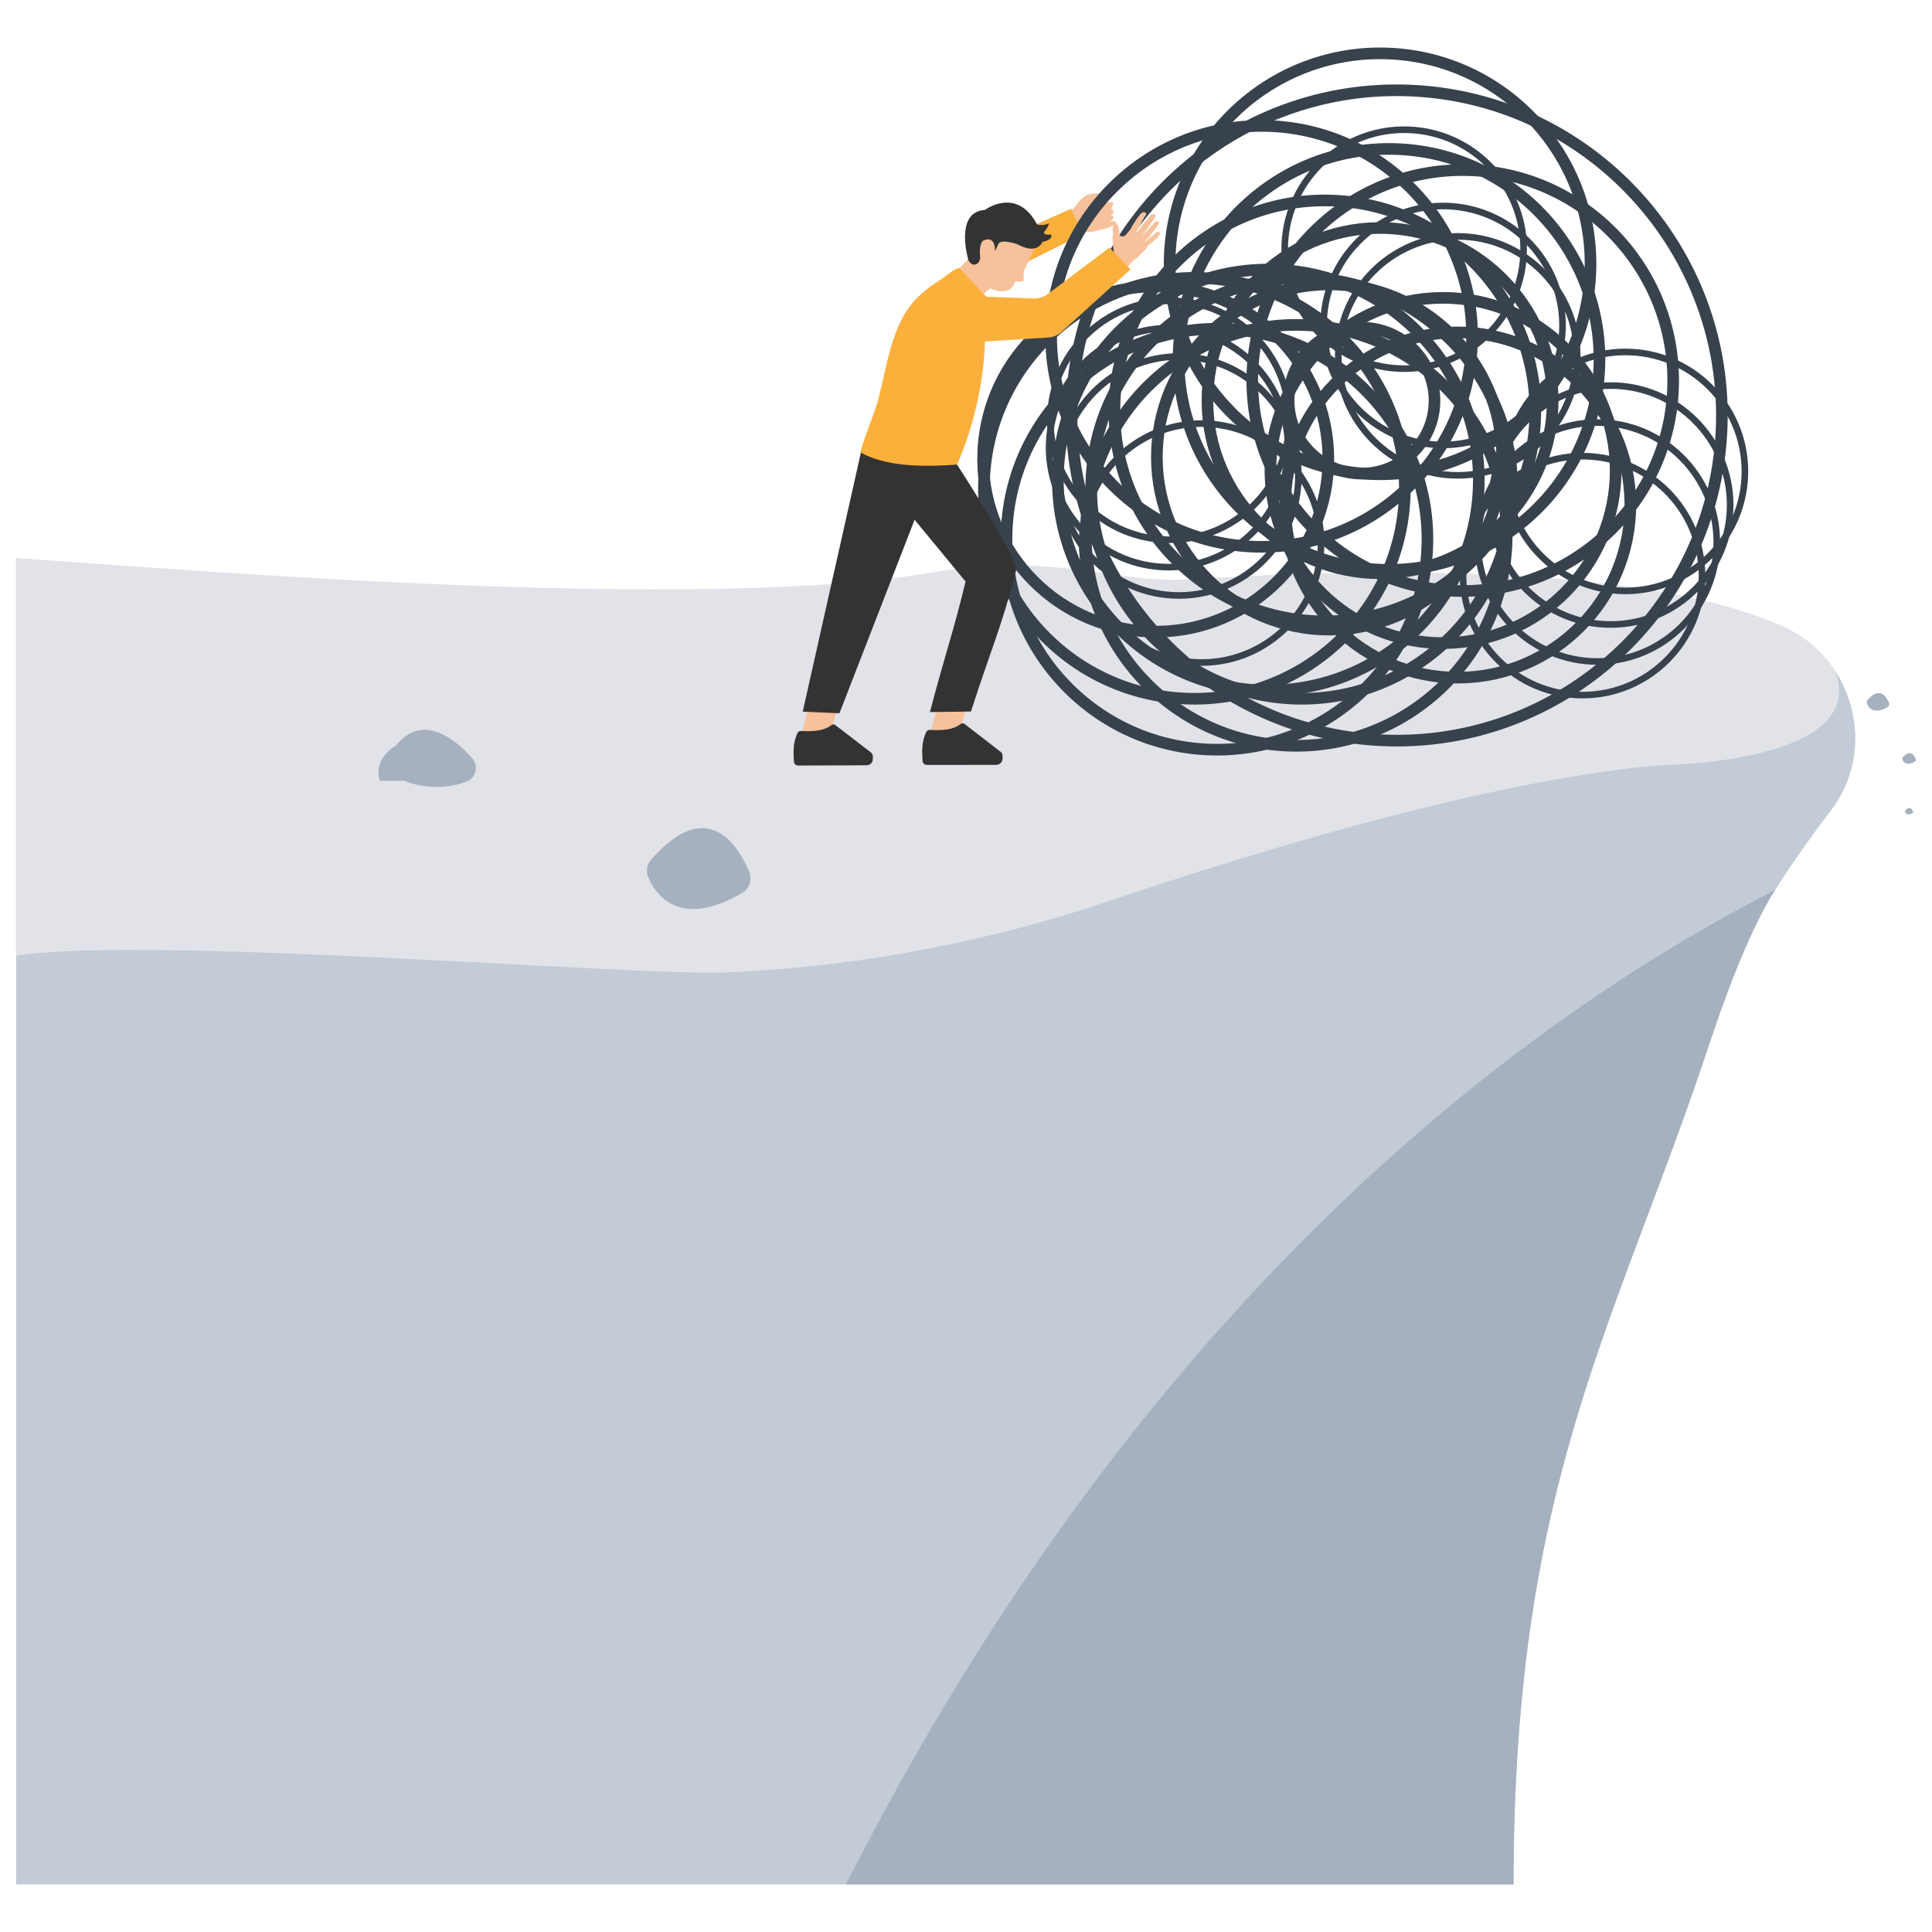 <svg xmlns="http://www.w3.org/2000/svg" width="550" height="550"><svg xmlns="http://www.w3.org/2000/svg" width="550" height="550" viewBox="0 0 3000 3000"><path fill="#f7c19b" d="M1672.5 358.62s15.34 3.77 29.06.03c13.73-3.73 26-4.99 26.52-10.3s-5.85-5.57-5.85-5.57 7.12.4 6.3-5.83c0 0-.01-3.78-5.01-2.87 0 0 5.77-.64 5.31-4.12-.46-3.47-1-5.72-4.24-5.29 0 0 4.27-4.59 3.65-9.26s-20.02 1.67-21-1.13c-.98-2.8 16.56-2.92 15.93-7.71-.63-4.79-24.48-9.94-37.29-2.64s-15.18 19.8-23.73 22.52c.01.01 3.07 33.37 10.35 32.17z" class="colorf7c19b svgShape"/><path fill="#fbb03b" d="m1589.01 409.72 93.35-46.55-19.57-38.84-93.67 41.81z" class="colorfbb03b svgShape"/><path fill="#c2cbd6" d="M2841.62 1260.52c-23.47 30.36-52.68 70.63-85.13 121.23v.1c-10.22 15.75-20.66 34.95-31.3 57.28-8.03 16.8-16.17 35.26-24.52 55.29-1.25 3.44-2.71 6.89-4.17 10.22-5.53 13.77-11.06 28.27-16.69 43.5-1.35 3.75-2.71 7.62-4.17 11.47-2.92 7.62-5.74 15.65-8.45 23.68-1.46 4.07-2.92 8.14-4.28 12.21-2.92 8.35-5.63 16.69-8.55 25.25-146.37 440.25-304.11 681.87-304.11 1305.32v.1H25.05l-.02-2059.4c268.22 17.21 1069.26 149.58 1426.58 26.9 96.71-33.18 290.94 13.19 392.97 6.51 9.7-.62 19.72-1.25 30.15-1.88 19.51-1.15 39.96-2.19 61.55-3.34 202.08-9.7 479.48-11.47 685.94 32.65 54.87 11.79 104.53 26.71 146.58 45.48 32.86 14.82 59.36 37.66 78.04 64.89.31.21.31.42.31.63 1.15 1.15 2.09 2.61 2.92 3.86 8.14 12.52 14.6 25.66 19.51 39.43 20.87 57.81 13.67 125-27.96 178.62z" class="colorc2cbd6 svgShape"/><path fill="#e1e3e8" d="M25 866.8v617.23c206.26-32.13 969.92 32.76 1105.18 25.93l15.1-.72c197.29-10 391.92-47.64 579.11-110.78 226.87-76.61 557.18-176.68 815.67-206.67 17.34-2.04 34.68-3.06 52.13-3.88 66-2.96 251.15-18.77 262.98-106.39 1.63-11.63.1-24.69-5.1-39.07-.82-1.23-1.74-2.65-2.86-3.87 0-.21-.1-.41-.41-.61-18.67-27.24-45.09-50.09-78.04-64.88-42.03-18.77-91.71-33.67-146.49-45.5-206.47-44.07-483.93-42.34-686.01-32.64-21.53 1.12-42.03 2.24-61.51 3.37-10.41.61-20.5 1.22-30.19 1.83-102.01 6.73-212.32-43.01-391.6-12C1080.79 952.53 293.28 884.04 25 866.8z" class="colore1e3e8 svgShape"/><path fill="#a6b1bf" d="M2756.49 1381.85c-10.22 15.75-20.66 34.95-31.3 57.28-8.03 16.8-16.17 35.26-24.52 55.29-1.25 3.44-2.71 6.89-4.17 10.22-5.53 13.77-11.06 28.27-16.69 43.5-1.35 3.75-2.71 7.62-4.17 11.47-2.92 7.62-5.74 15.65-8.45 23.68-1.46 4.07-2.92 8.14-4.28 12.21-2.92 8.35-5.63 16.69-8.55 25.25-146.37 440.25-304.11 681.87-304.11 1305.32H1313.57c448.39-882.38 1022.6-1328.99 1442.92-1544.22zm-1593.26-28.29c-17.33-41.2-64.95-118.79-152.48-18.23-6.38 7.33-8.09 17.63-4.27 26.57 12.06 28.25 48.92 80.86 145.83 24.75 11.45-6.63 16.05-20.88 10.92-33.09zm-573.24-141.12h37.85s45.7 20.83 96.97 1.04c14.47-5.59 18.76-24.39 8.45-35.98-26.07-29.31-76.36-71.39-118.04-20.26 0-.01-37.06 20.5-25.23 55.2zm2343.11-121.5c-3.77-8.98-14.15-25.89-33.22-3.97a5.522 5.522 0 0 0-.93 5.79c2.63 6.15 10.66 17.62 31.78 5.39 2.49-1.45 3.49-4.56 2.37-7.21zm41.63 87.4c-2.28-5.42-8.55-15.64-20.08-2.4-.84.97-1.06 2.32-.56 3.5 1.59 3.72 6.44 10.65 19.2 3.26 1.51-.88 2.11-2.75 1.44-4.36zm-4.09 81.63c-1.38-3.28-5.17-9.45-12.13-1.45-.51.58-.64 1.4-.34 2.11.96 2.25 3.89 6.43 11.61 1.97.91-.52 1.27-1.65.86-2.63z" class="colora6b1bf svgShape"/><path fill="#37424c" d="M1954.4 1080.84c-184.99-8.31-328.72-165.56-320.41-350.55 8.31-184.99 165.56-328.72 350.55-320.41 184.98 8.31 328.72 165.56 320.41 350.55-8.3 184.98-165.56 328.72-350.55 320.41zm29.34-652.94c-175.05-7.86-323.86 128.15-331.72 303.2s128.15 323.86 303.2 331.72 323.86-128.15 331.73-303.2c7.85-175.05-128.16-323.86-303.21-331.72z" class="color37424c svgShape"/><path fill="#37424c" d="M1997.69 1166.78c-184.98-8.31-328.72-165.57-320.41-350.55 8.31-184.99 165.56-328.72 350.55-320.41 184.98 8.31 328.72 165.57 320.41 350.55-8.31 184.98-165.56 328.72-350.55 320.41zm29.33-652.94c-175.05-7.86-323.85 128.15-331.72 303.2-7.86 175.05 128.15 323.85 303.2 331.72 175.05 7.86 323.86-128.15 331.72-303.2s-128.15-323.86-303.2-331.72z" class="color37424c svgShape"/><path fill="#37424c" d="M1874.63 1172.78c-184.98-8.31-328.72-165.57-320.41-350.55 8.31-184.98 165.56-328.72 350.55-320.41 184.98 8.31 328.72 165.57 320.41 350.55-8.31 184.98-165.57 328.72-350.55 320.41zm29.33-652.94c-175.05-7.86-323.85 128.15-331.72 303.2-7.86 175.05 128.15 323.85 303.2 331.72 175.05 7.86 323.86-128.15 331.72-303.2s-128.15-323.85-303.2-331.72z" class="color37424c svgShape"/><path fill="#37424c" d="M2042.16 973.53c-184.98-8.31-328.72-165.57-320.41-350.55 8.31-184.98 165.56-328.72 350.55-320.41s328.72 165.57 320.41 350.55c-8.31 184.99-165.57 328.72-350.55 320.41zm29.33-652.93c-175.05-7.86-323.85 128.15-331.72 303.2-7.86 175.05 128.15 323.85 303.2 331.72 175.05 7.86 323.86-128.15 331.72-303.2 7.86-175.06-128.15-323.86-303.2-331.72z" class="color37424c svgShape"/><path fill="#37424c" d="M1822.07 929.56c-105.01-4.72-186.6-93.99-181.88-199s93.99-186.6 199-181.89c105.01 4.72 186.6 93.99 181.89 199-4.73 105.02-94 186.61-199.01 181.89zm16.65-370.65c-99.37-4.46-183.84 72.75-188.31 172.12s72.75 183.84 172.12 188.31c99.37 4.46 183.84-72.74 188.31-172.12 4.46-99.38-72.75-183.85-172.12-188.31z" class="color37424c svgShape"/><path fill="#37424c" d="M1857.33 1033.7c-105.01-4.72-186.6-93.99-181.89-199 4.72-105.01 93.99-186.6 199-181.89 105.01 4.72 186.6 93.99 181.89 199-4.72 105.01-93.99 186.61-199 181.89zm16.65-370.66c-99.37-4.46-183.84 72.75-188.31 172.12-4.46 99.37 72.75 183.84 172.12 188.31 99.37 4.46 183.84-72.74 188.31-172.12 4.46-99.37-72.75-183.84-172.12-188.31z" class="color37424c svgShape"/><path fill="#37424c" d="M1805.99 885.56c-105.01-4.72-186.6-93.99-181.89-199 4.72-105.01 93.99-186.6 199-181.88s186.6 93.99 181.89 199c-4.72 105-93.99 186.6-199 181.88zm16.65-370.65c-99.37-4.46-183.84 72.74-188.31 172.12-4.46 99.37 72.75 183.84 172.12 188.31 99.37 4.46 183.84-72.74 188.31-172.11 4.46-99.39-72.75-183.86-172.12-188.32zm669.86 459.73c-105.01-4.72-186.6-93.99-181.89-199 4.72-105.01 93.99-186.6 199-181.88s186.6 93.99 181.89 199-93.99 186.6-199 181.88zm16.66-370.65c-99.37-4.46-183.84 72.75-188.31 172.12s72.75 183.84 172.12 188.31c99.37 4.46 183.84-72.74 188.31-172.12 4.45-99.38-72.76-183.85-172.12-188.31z" class="color37424c svgShape"/><path fill="#37424c" d="M2515.41 922.46c-105.01-4.72-186.6-93.99-181.89-199 4.72-105.01 93.99-186.6 199-181.89 105.01 4.72 186.6 93.99 181.89 199-4.72 105.01-93.99 186.61-199 181.89zm16.65-370.65c-99.37-4.46-183.84 72.75-188.31 172.12-4.46 99.37 72.75 183.84 172.12 188.31 99.37 4.46 183.84-72.74 188.31-172.11 4.46-99.39-72.75-183.86-172.12-188.32zm-749.91 437.76c-152.63-6.86-271.22-136.6-264.36-289.22s136.6-271.21 289.23-264.36c152.62 6.86 271.21 136.6 264.36 289.22-6.87 152.63-136.61 271.22-289.23 264.36zm24.06-535.56c-142.69-6.41-263.99 104.46-270.4 247.15s104.46 263.99 247.15 270.4c142.69 6.41 263.99-104.45 270.4-247.15 6.4-142.69-104.47-263.99-247.15-270.4z" class="color37424c svgShape"/><path fill="#37424c" d="M2130.53 898.89c-152.63-6.86-271.22-136.6-264.36-289.23 6.86-152.62 136.6-271.21 289.23-264.35 152.62 6.86 271.21 136.6 264.36 289.22-6.86 152.63-136.61 271.22-289.23 264.36zm24.06-535.56c-142.69-6.41-263.99 104.46-270.4 247.15s104.46 263.99 247.15 270.4c142.69 6.41 263.99-104.46 270.4-247.15 6.4-142.69-104.47-263.99-247.15-270.4z" class="color37424c svgShape"/><path fill="#37424c" d="M2051.99 986.42c-152.63-6.86-271.22-136.6-264.36-289.23 6.86-152.62 136.6-271.21 289.23-264.35 152.62 6.86 271.21 136.6 264.36 289.22-6.86 152.63-136.61 271.22-289.23 264.36zm24.06-535.56c-142.69-6.41-263.99 104.46-270.4 247.15S1910.11 962 2052.8 968.41c142.69 6.41 263.99-104.46 270.4-247.15 6.4-142.69-104.47-263.99-247.15-270.4z" class="color37424c svgShape"/><path fill="#37424c" d="M2228.33 1007.34c-152.63-6.86-271.22-136.6-264.36-289.23 6.86-152.62 136.6-271.21 289.23-264.35 152.62 6.86 271.21 136.6 264.36 289.22-6.86 152.62-136.6 271.21-289.23 264.36zm24.06-535.57c-142.69-6.41-263.99 104.46-270.4 247.15s104.46 263.99 247.15 270.4 263.99-104.46 270.4-247.15c6.41-142.69-104.46-263.99-247.15-270.4z" class="color37424c svgShape"/><path fill="#37424c" d="M1943.95 857.79c-184.98-8.31-328.72-165.57-320.41-350.55 8.31-184.98 165.56-328.72 350.55-320.41s328.72 165.57 320.41 350.55c-8.31 184.99-165.57 328.72-350.55 320.41zm29.33-652.93C1798.23 197 1649.42 333 1641.56 508.05s128.15 323.85 303.2 331.72c175.05 7.86 323.86-128.14 331.72-303.2 7.86-175.04-128.16-323.85-303.2-331.71z" class="color37424c svgShape"/><path fill="#37424c" d="M1807.9 843.06c-105.01-4.72-186.6-93.99-181.89-199s93.99-186.6 199-181.89c105.01 4.72 186.6 93.99 181.89 199-4.72 105.02-93.99 186.61-199 181.89zm16.65-370.65c-99.37-4.46-183.84 72.75-188.31 172.12-4.46 99.37 72.75 183.84 172.12 188.31 99.37 4.46 183.84-72.74 188.31-172.12 4.46-99.37-72.75-183.85-172.12-188.31zm624.26 611.86c-105.01-4.72-186.6-93.99-181.89-199 4.72-105.01 93.99-186.6 199-181.89 105.01 4.72 186.6 93.99 181.89 199-4.72 105.02-93.99 186.61-199 181.89zm16.65-370.65c-99.37-4.46-183.84 72.75-188.31 172.12-4.46 99.37 72.75 183.84 172.12 188.31 99.37 4.46 183.84-72.74 188.31-172.12 4.46-99.38-72.75-183.85-172.12-188.31z" class="color37424c svgShape"/><path fill="#37424c" d="M2471.72 1032.09c-105.01-4.72-186.6-93.99-181.89-199 4.72-105.01 93.99-186.6 199-181.89 105.01 4.72 186.6 93.99 181.89 199-4.72 105.01-93.99 186.61-199 181.89zm16.65-370.65c-99.37-4.46-183.84 72.75-188.31 172.12s72.75 183.84 172.12 188.31c99.37 4.46 183.84-72.74 188.31-172.11 4.46-99.39-72.75-183.86-172.12-188.32zm-316.53-84.07c-105.01-4.72-186.6-93.99-181.88-199s93.99-186.6 199-181.89c105.01 4.72 186.6 93.99 181.89 199s-94 186.61-199.01 181.89zm16.65-370.65c-99.37-4.46-183.84 72.75-188.31 172.12s72.75 183.84 172.12 188.31c99.37 4.46 183.84-72.74 188.31-172.12 4.46-99.38-72.75-183.85-172.12-188.31z" class="color37424c svgShape"/><path fill="#37424c" d="M2232.21 695.82c-105.01-4.72-186.6-93.99-181.89-199 4.72-105.01 93.99-186.6 199-181.89 105.01 4.72 186.6 93.99 181.89 199-4.72 105.02-93.99 186.61-199 181.89zm16.65-370.65c-99.37-4.46-183.84 72.75-188.31 172.12s72.75 183.84 172.12 188.31c99.37 4.46 183.84-72.74 188.31-172.12 4.46-99.37-72.75-183.85-172.12-188.31z" class="color37424c svgShape"/><path fill="#37424c" d="M2254.99 743.03c-105.01-4.72-186.6-93.99-181.89-199 4.72-105.01 93.98-186.6 199-181.88 105.01 4.72 186.6 93.99 181.89 199-4.72 105-93.99 186.59-199 181.88zm16.65-370.66c-99.37-4.46-183.84 72.75-188.31 172.12s72.75 183.84 172.12 188.31c99.37 4.46 183.84-72.74 188.31-172.11 4.46-99.38-72.75-183.85-172.12-188.32z" class="color37424c svgShape"/><path fill="#37424c" d="M2251.11 1060.99c-152.63-6.86-271.22-136.6-264.36-289.22s136.6-271.21 289.23-264.36c152.62 6.86 271.21 136.6 264.36 289.23-6.86 152.61-136.61 271.21-289.23 264.35zm24.06-535.56c-142.69-6.41-263.99 104.46-270.4 247.15s104.46 263.99 247.15 270.4 263.99-104.46 270.4-247.15c6.41-142.69-104.46-263.99-247.15-270.4z" class="color37424c svgShape"/><path fill="#37424c" d="M2006.19 1093.73c-184.98-8.31-328.72-165.56-320.41-350.55 8.31-184.99 165.57-328.72 350.55-320.41 184.99 8.31 328.72 165.57 320.41 350.55-8.31 184.99-165.56 328.72-350.55 320.41zm29.33-652.93c-175.05-7.86-323.86 128.15-331.72 303.2s128.15 323.86 303.2 331.72 323.86-128.15 331.72-303.2c7.87-175.05-128.15-323.86-303.2-331.72z" class="color37424c svgShape"/><path fill="#37424c" d="M2256.25 926.4c-184.99-8.31-328.72-165.57-320.41-350.55 8.31-184.99 165.56-328.72 350.55-320.41 184.98 8.31 328.72 165.56 320.41 350.55-8.31 184.98-165.57 328.72-350.55 320.41zm29.33-652.94c-175.05-7.86-323.86 128.15-331.72 303.2s128.15 323.85 303.2 331.72c175.05 7.86 323.85-128.15 331.72-303.2 7.86-175.05-128.15-323.86-303.2-331.72z" class="color37424c svgShape"/><path fill="#37424c" d="M2108.73 744.26c-67.36-3.03-119.69-60.28-116.67-127.64 3.03-67.36 60.29-119.7 127.64-116.68 67.36 3.03 119.7 60.29 116.67 127.65-3.02 67.36-60.28 119.7-127.64 116.67zm10.17-226.29c-57.42-2.58-106.23 42.04-108.81 99.46-2.58 57.42 42.04 106.23 99.46 108.81s106.24-42.03 108.82-99.46c2.57-57.41-42.05-106.23-99.47-108.81z" class="color37424c svgShape"/><path fill="#37424c" d="M2127.89 745.12c-184.98-8.31-328.72-165.56-320.41-350.55 8.31-184.99 165.56-328.72 350.55-320.41s328.72 165.56 320.41 350.55c-8.31 184.99-165.57 328.72-350.55 320.41zm29.33-652.94c-175.04-7.86-323.85 128.15-331.72 303.2-7.86 175.05 128.15 323.86 303.2 331.72s323.86-128.15 331.72-303.2c7.86-175.05-128.15-323.85-303.2-331.72z" class="color37424c svgShape"/><path fill="#37424c" d="M2141.79 893.53c-184.98-8.31-328.72-165.56-320.41-350.55 8.31-184.98 165.57-328.72 350.55-320.41 184.99 8.31 328.72 165.57 320.41 350.55-8.31 184.99-165.57 328.72-350.55 320.41zm29.33-652.94c-175.05-7.86-323.85 128.15-331.72 303.2-7.86 175.05 128.15 323.85 303.2 331.72 175.05 7.86 323.86-128.15 331.72-303.2 7.86-175.05-128.15-323.86-303.2-331.72z" class="color37424c svgShape"/><path fill="#37424c" d="M1839.57 1093.73c-184.98-8.31-328.72-165.57-320.41-350.55 8.31-184.99 165.56-328.72 350.55-320.41 184.98 8.31 328.72 165.57 320.41 350.55-8.31 184.99-165.57 328.72-350.55 320.41zm29.33-652.93c-175.05-7.86-323.85 128.15-331.72 303.2-7.86 175.05 128.15 323.85 303.2 331.72 175.05 7.86 323.86-128.15 331.72-303.2s-128.15-323.86-303.2-331.72z" class="color37424c svgShape"/><path fill="#37424c" d="M2145.73 1158.56c-283.12-12.72-503.1-253.39-490.38-536.51s253.39-503.1 536.51-490.38 503.1 253.4 490.38 536.52c-12.71 283.11-253.39 503.09-536.51 490.37zm45.32-1008.87c-273.18-12.27-505.41 199.99-517.68 473.18-12.27 273.17 199.99 505.41 473.17 517.68s505.41-199.99 517.69-473.17c12.27-273.19-200-505.42-473.18-517.69z" class="color37424c svgShape"/><g class="color000 svgShape"><path fill="#f7c19b" d="m1300.07 1100.9-13.45 46.18-42.5-5.83 12.45-46.85z" class="colorf7c19b svgShape"/><path fill="#333" d="m1239.31 1188.72 106.34-.4c5.39-.02 9.74-4.4 9.72-9.79l-.02-4.55c0-1.39-1.44-4.37-2.53-5.25l-55.94-43.01c-1.95-1.57-4.47-.87-6.47.64-12.28 9.23-29.46 9.53-46.89 8.71-2.1-.1-4.07 1.04-4.99 2.93-7.82 16.1-6.39 30.95-5.75 44.45.16 3.51 3.02 6.28 6.53 6.27z" class="color333 svgShape"/></g><g class="color000 svgShape"><path fill="#f7c19b" d="m1500.93 1098.89-13.76 46.8-43.09-6.02 12.76-47.47z" class="colorf7c19b svgShape"/><path fill="#333" d="m1439.09 1187.8 107.85-.13c5.46-.01 9.89-4.44 9.88-9.9l-.01-4.62c0-1.41-1.45-4.44-2.55-5.33l-56.62-43.76c-1.97-1.59-4.53-.89-6.56.63-12.48 9.33-29.9 9.59-47.58 8.72-2.13-.1-4.13 1.04-5.06 2.96-7.98 16.3-6.56 31.38-5.95 45.07.14 3.55 3.04 6.37 6.6 6.36z" class="color333 svgShape"/></g><path fill="#333" d="m1416.59 692.05 69.49 29.32s95.91 147.86 91.78 164.01c-22.84 89.28-37.82 119.03-70.15 219.44l-63.74.9c24.66-94.04 34.16-115.95 55.38-202.65l-79.18-95.99-116.71 300.49-56.98-2.54 90.71-404.06 55.8-33.54 23.6 24.62z" class="color333 svgShape"/><g class="color000 svgShape"><path fill="#f7c19b" d="m1482.14 431.04 8.69-15.57 19.03-20.47 15.71-46.04 69.95-.24 10.69 36.96-16.81 36.46.21 11.85a3.007 3.007 0 0 1-2.99 3.06l-10.55.04s-4.45 25.27-38.39 10.71l-9.15 7.69-28.4-4.11s-14.26-2.98-14.27-5.13c0-2.16-3.72-15.21-3.72-15.21z" class="colorf7c19b svgShape"/><path fill="#333" d="M1503.75 404.09s-22.6-75.05 25.64-78.13c0 0 49.42-37.08 81.04 22.72 0 0 9.4 2.56 18.45-2.01 0 0-.63 5.83-8.05 13.95 0 0 .02 5.18 11.02 3.52 0 0 5.53 7.11-13.24 11.7 0 0-7.7 20.75-38.85 3.37 0 0-25.61-8.98-29.47-.22l-5.47 11.03s2.18-24.62-17.54-16.78c0 0-7.57 3.39-5.4 25.53.43 4.42-1.43 8.96-5.32 11.1-3.56 1.96-8.25 1.98-12.81-5.78z" class="color333 svgShape"/></g><path fill="#f7c19b" d="M1724.46 404.11c2.58-3.77 4.39-8.99 5.04-11.44.73-2.73-.74-5.94-.85-9.05-.12-3.11-1.03-11.1-1.08-14.5-.04-3.4 1.7-3.76.48-9.73-1.22-5.98 1.24-8.13-.46-10.95-1.69-2.81-1.19-7.79 4.12-3.98 5.3 3.81 6.39 13.8 6.42 17.52.03 3.73 1.36 4.93 5.17 5.09s6.54-4.2 8.43-6.71c1.89-2.51 4.2-4.35 5.44-7.62 1.23-3.27 3.61-5.62 5.45-8.97 1.84-3.36 3.81-5.48 6.08-8.66 2.28-3.18 6.3-7.39 9.68-5.15 3.37 2.24.09 4.97-1.83 8.14-1.93 3.17-3.35 5.8-5.49 10.48-2.14 4.68-6.35 8.85-5.89 10.33.46 1.47 1.11.91 1.84.53.74-.38 5.36-7.75 7.04-10.33 1.68-2.57 5.05-5.84 8.92-10.33 3.88-4.49 6.54-8.03 10.28-5.4s-1.86 7.99-3.33 9.78-4.25 4.95-6.29 8.89-4.4 6.08-6.15 8.39c-1.75 2.31-3.52 4.65-3.18 4.89.34.24.88-.15 1.85-1.78.97-1.62 4.44-4.18 6.97-7.31 2.54-3.13 5.22-5.42 7.53-8.41s5.33-5.77 7.55-3.87c2.21 1.89 2.33 1.9-1.17 7.25s-2.67 2.95-7.27 9.44c-4.61 6.49-5.09 6.88-8 9.57s-3.97 4.08-3.43 4.46c.54.38 2.23-1.16 3.53-2.77s4.04-2.28 9.65-7.6 7.31-4.51 8.39-3.75c1.09.76 1.67 2.24 1.25 2.84s-2.43 3.16-3.9 5.07-3.95 3.92-5.74 5.44-2.75 2.76-4.11 3.72c-1.36.97-5.36 3.62-6.56 6.48-1.21 2.87-9.05 9.9-10.99 11.99s-1.38 1.54-1.38 1.54-8.28 7.11-10.1 8.3c-1.82 1.2-2.3 2.48-2.95 3.52-.64 1.04-3.18 3.61-4.83 4.63s-6.77 9.21-6.77 9.21l-19.36-19.19z" class="colorf7c19b svgShape"/><path fill="#fbb03b" d="M1486.08 721.36s40.74-86.07 43.23-190.96l98.18-6.31a34.91 34.91 0 0 0 21.22-8.98l106.75-96.82-32.63-33.84-95.62 72.06a34.943 34.943 0 0 1-22.37 7.01l-73.25-2.83-41.9-44.49c-6.14-.28-22.56 13.88-27.71 17.2-20.41 13.16-39.09 26.76-52.73 47.16-11.93 17.85-19.74 38.08-25.75 58.59-8.76 29.9-13.96 61.94-23.01 92.24-1.85 6.2-26.21 70.04-24.09 71.22 43.53 24.17 106.89 21.85 149.68 18.75z" class="colorfbb03b svgShape"/></svg></svg>
